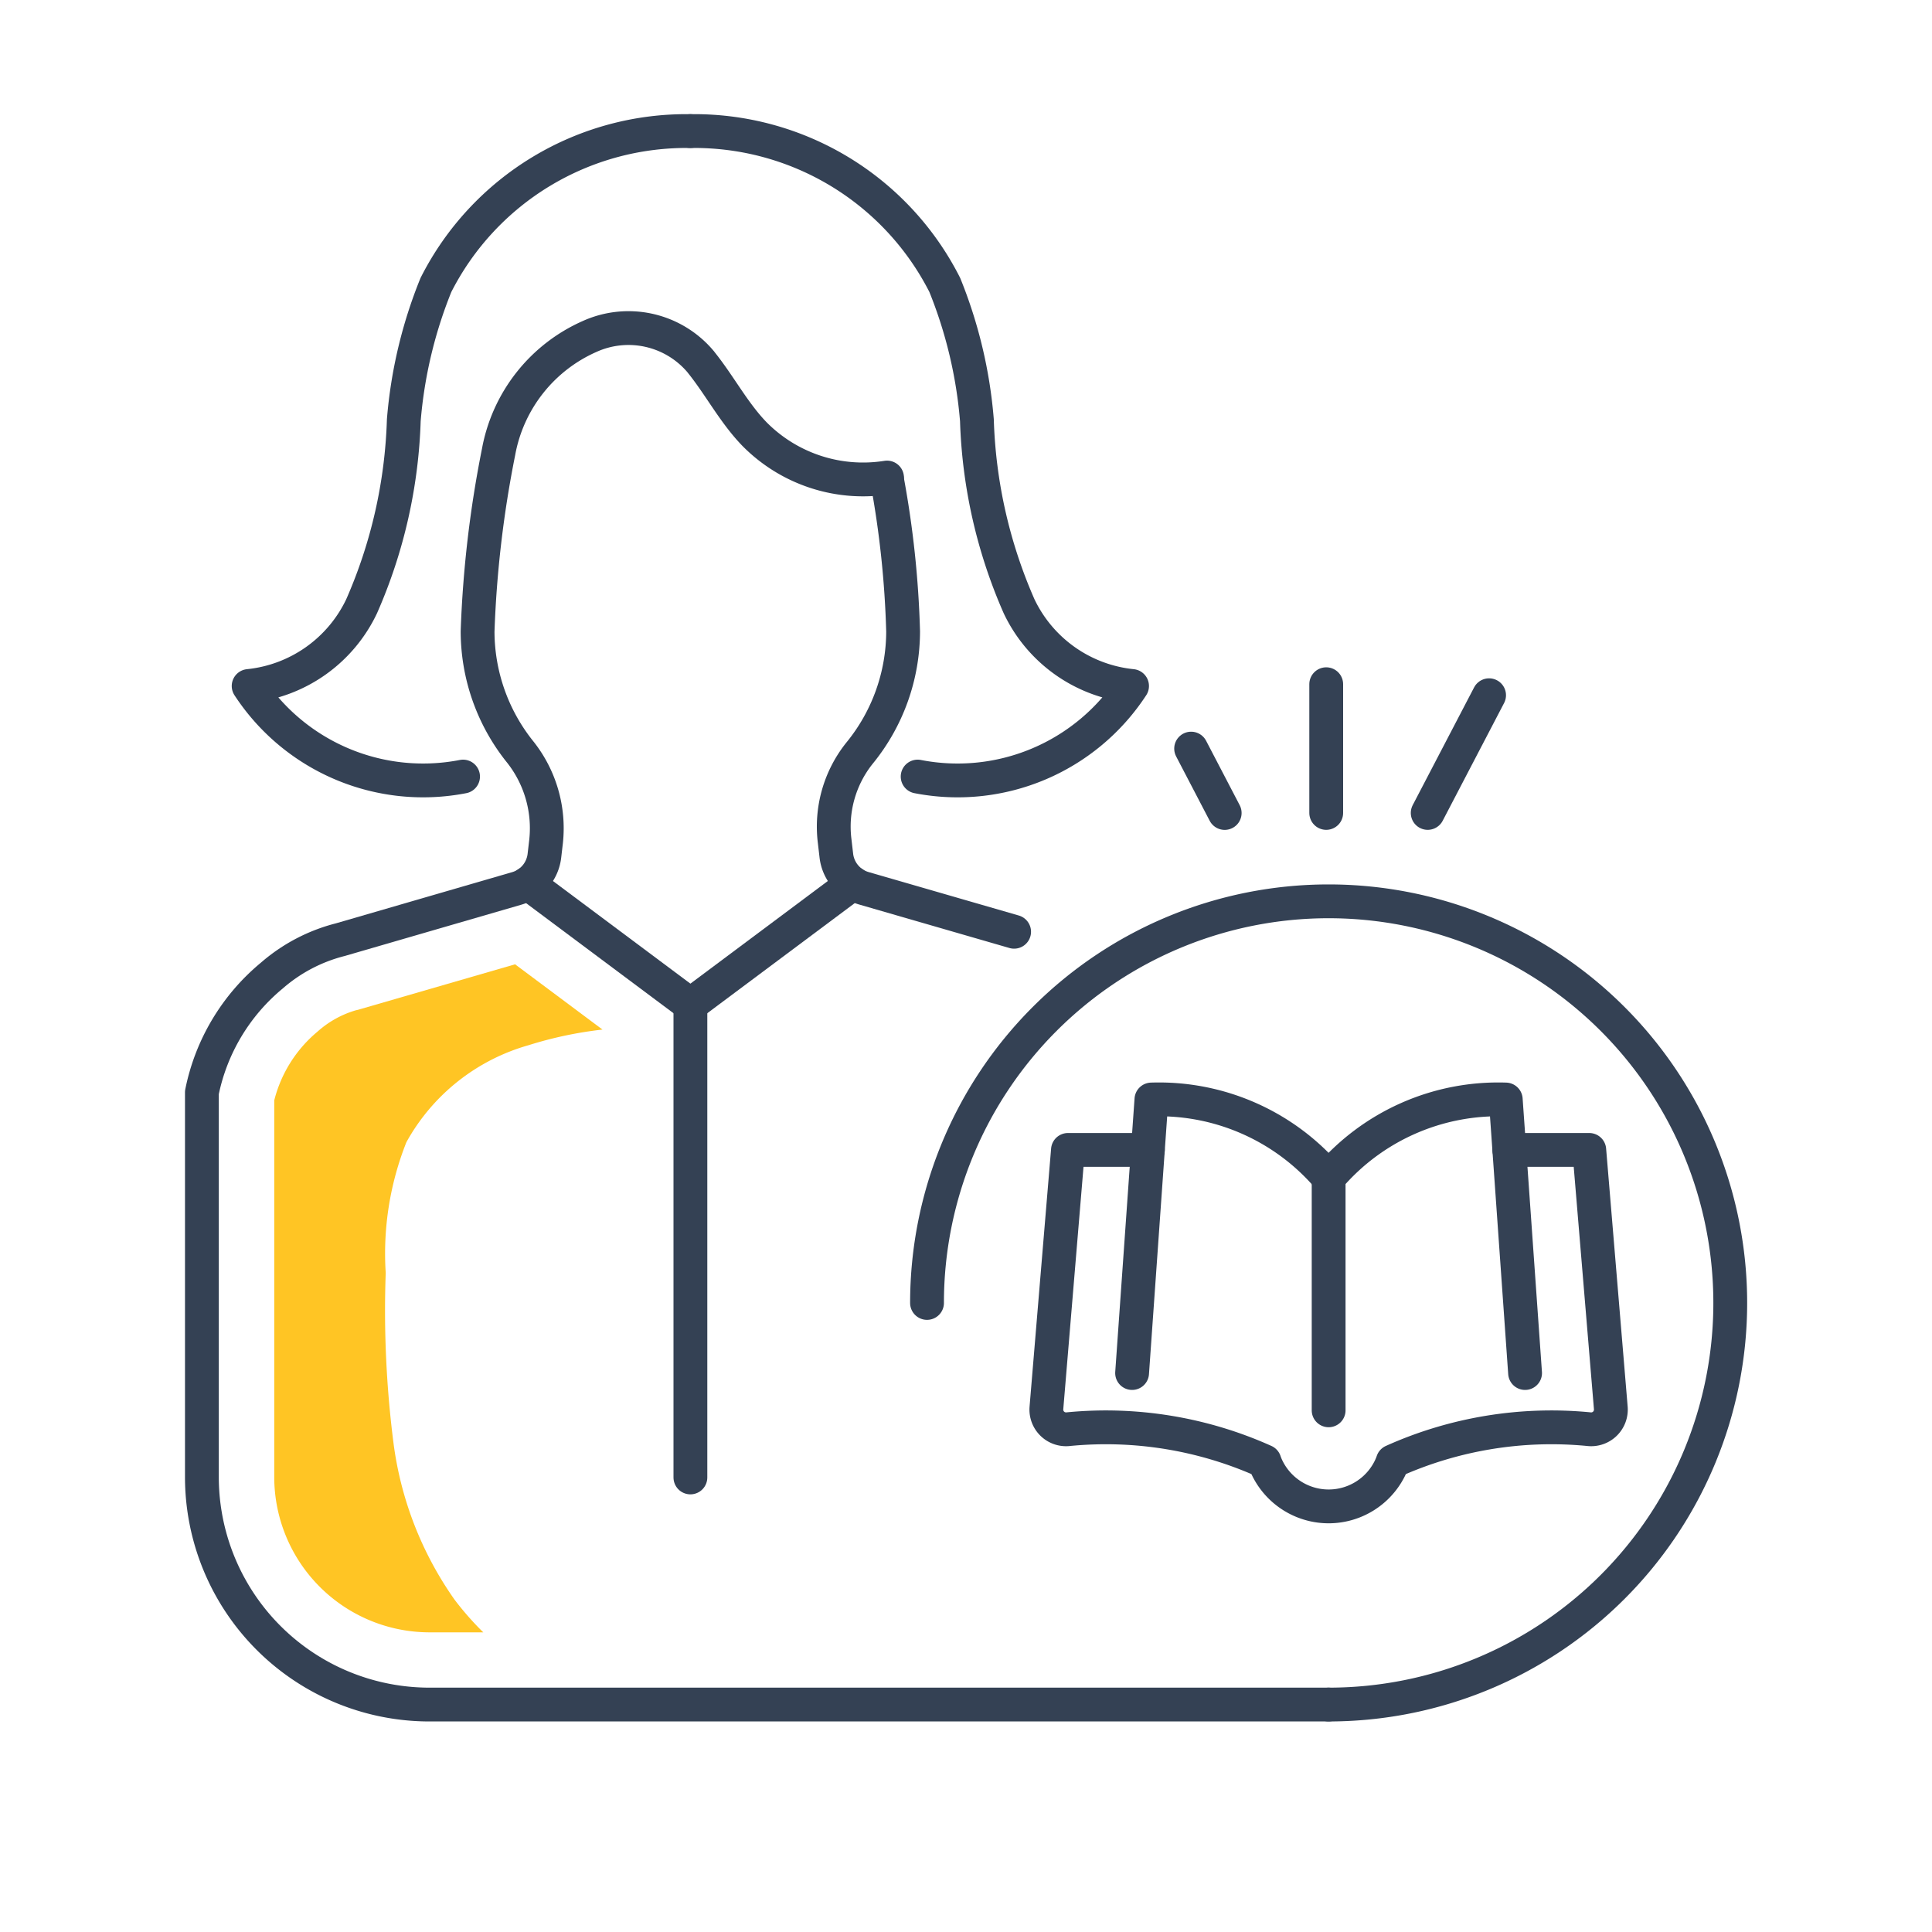 <svg xmlns="http://www.w3.org/2000/svg" width="40" height="40" viewBox="0 0 40 40">
    <defs>
        <clipPath id="clip-path">
            <path id="Rectangle_36" fill="#fff" stroke="#707070" d="M0 0H40V40H0z" transform="translate(1078 1451)"/>
        </clipPath>
        <style>
            .cls-3{fill:none;stroke:#344154;stroke-linecap:round;stroke-linejoin:round;stroke-width:.7px}
        </style>
    </defs>
    <g id="Mask_Group_14" clip-path="url(#clip-path)" transform="translate(-1078 -1451)">
        <g id="Group_35" transform="translate(1082.18 1453.714)">
            <path id="Path_81" d="M887.175 1060.733a20.236 20.236 0 0 1 .334 3.144 3.993 3.993 0 0 1-.907 2.527 2.434 2.434 0 0 0-.51 1.819l.035.3a.8.8 0 0 0 .569.673l3.111.9" class="cls-3" transform="translate(-872.991 -1053.519)"/>
            <path id="Path_82" d="M874.178 1031.834a5.811 5.811 0 0 1 5.268 3.187 9.5 9.5 0 0 1 .665 2.8 10.349 10.349 0 0 0 .873 3.851 2.914 2.914 0 0 0 2.339 1.651 4.314 4.314 0 0 1-4.439 1.875" class="cls-3" transform="translate(-864.065 -1031.834)"/>
            <path id="Path_83" d="M846.69 1031.834a5.811 5.811 0 0 0-5.268 3.187 9.5 9.5 0 0 0-.665 2.8 10.352 10.352 0 0 1-.873 3.851 2.914 2.914 0 0 1-2.339 1.651 4.315 4.315 0 0 0 4.439 1.875" class="cls-3" transform="translate(-836.577 -1031.834)"/>
            <path id="Path_84" d="M860.686 1094.221l3.368 2.515 3.368-2.515" class="cls-3" transform="translate(-853.94 -1078.648)"/>
            <path id="Path_85" d="M847.849 1051.272a3.16 3.16 0 0 1-2.744-.9c-.428-.442-.716-1-1.1-1.479l-.011-.015a1.952 1.952 0 0 0-2.3-.528 3.25 3.25 0 0 0-1.888 2.394 22.952 22.952 0 0 0-.434 3.714 3.994 3.994 0 0 0 .868 2.478 2.541 2.541 0 0 1 .55 1.869l-.035.3a.8.8 0 0 1-.569.673l-3.657 1.062a3.451 3.451 0 0 0-1.418.744 4.222 4.222 0 0 0-1.447 2.419v7.961a4.712 4.712 0 0 0 4.712 4.712h18.614" class="cls-3" transform="translate(-833.664 -1044.099)"/>
            <path id="Line_15" d="M0 2.665L0 0" class="cls-3" transform="translate(23.278 11.452)"/>
            <path id="Line_16" d="M0 2.437L1.271 0" class="cls-3" transform="translate(25.379 11.68)"/>
            <path id="Line_17" d="M0.695 1.333L0 0" class="cls-3" transform="translate(20.481 12.785)"/>
            <path id="Path_86" d="M914.875 1113.773a4.611 4.611 0 0 0-3.667-1.619l-.4 5.663" class="cls-3" transform="translate(-891.549 -1092.104)"/>
            <path id="Path_87" d="M931.176 1117.817l-.4-5.663a4.611 4.611 0 0 0-3.667 1.619v4.816" class="cls-3" transform="translate(-903.781 -1092.104)"/>
            <path id="Path_88" d="M905.8 1116.335h-1.654l-.446 5.342a.408.408 0 0 0 .458.439 8.009 8.009 0 0 1 4.057.667 1.131 1.131 0 0 0 .061.146 1.414 1.414 0 0 0 2.534 0 1.2 1.2 0 0 0 .061-.146 8.008 8.008 0 0 1 4.056-.667.408.408 0 0 0 .458-.439l-.446-5.342h-1.655" class="cls-3" transform="translate(-886.215 -1095.241)"/>
            <path id="Path_89" d="M893.8 1104.034a8.315 8.315 0 1 1 8.315 8.315" class="cls-3" transform="translate(-878.787 -1079.772)"/>
            <path id="Line_18" d="M0 0L0 9.787" class="cls-3" transform="translate(10.114 18.088)"/>
            <path id="Path_90" fill="#ffc524" d="M841.449 1101.861l-.048.014-.048.011a2.05 2.05 0 0 0-.789.438 2.718 2.718 0 0 0-.9 1.427v7.8a3.218 3.218 0 0 0 3.214 3.214h1.114a6.143 6.143 0 0 1-.595-.677 7.238 7.238 0 0 1-1.265-3.249 21.612 21.612 0 0 1-.16-3.515 6.241 6.241 0 0 1 .428-2.707 4.194 4.194 0 0 1 2.529-2.008 8.135 8.135 0 0 1 1.531-.324l-1.81-1.351z" transform="translate(-838.166 -1083.683)"/>
        </g>
    </g>
</svg>
